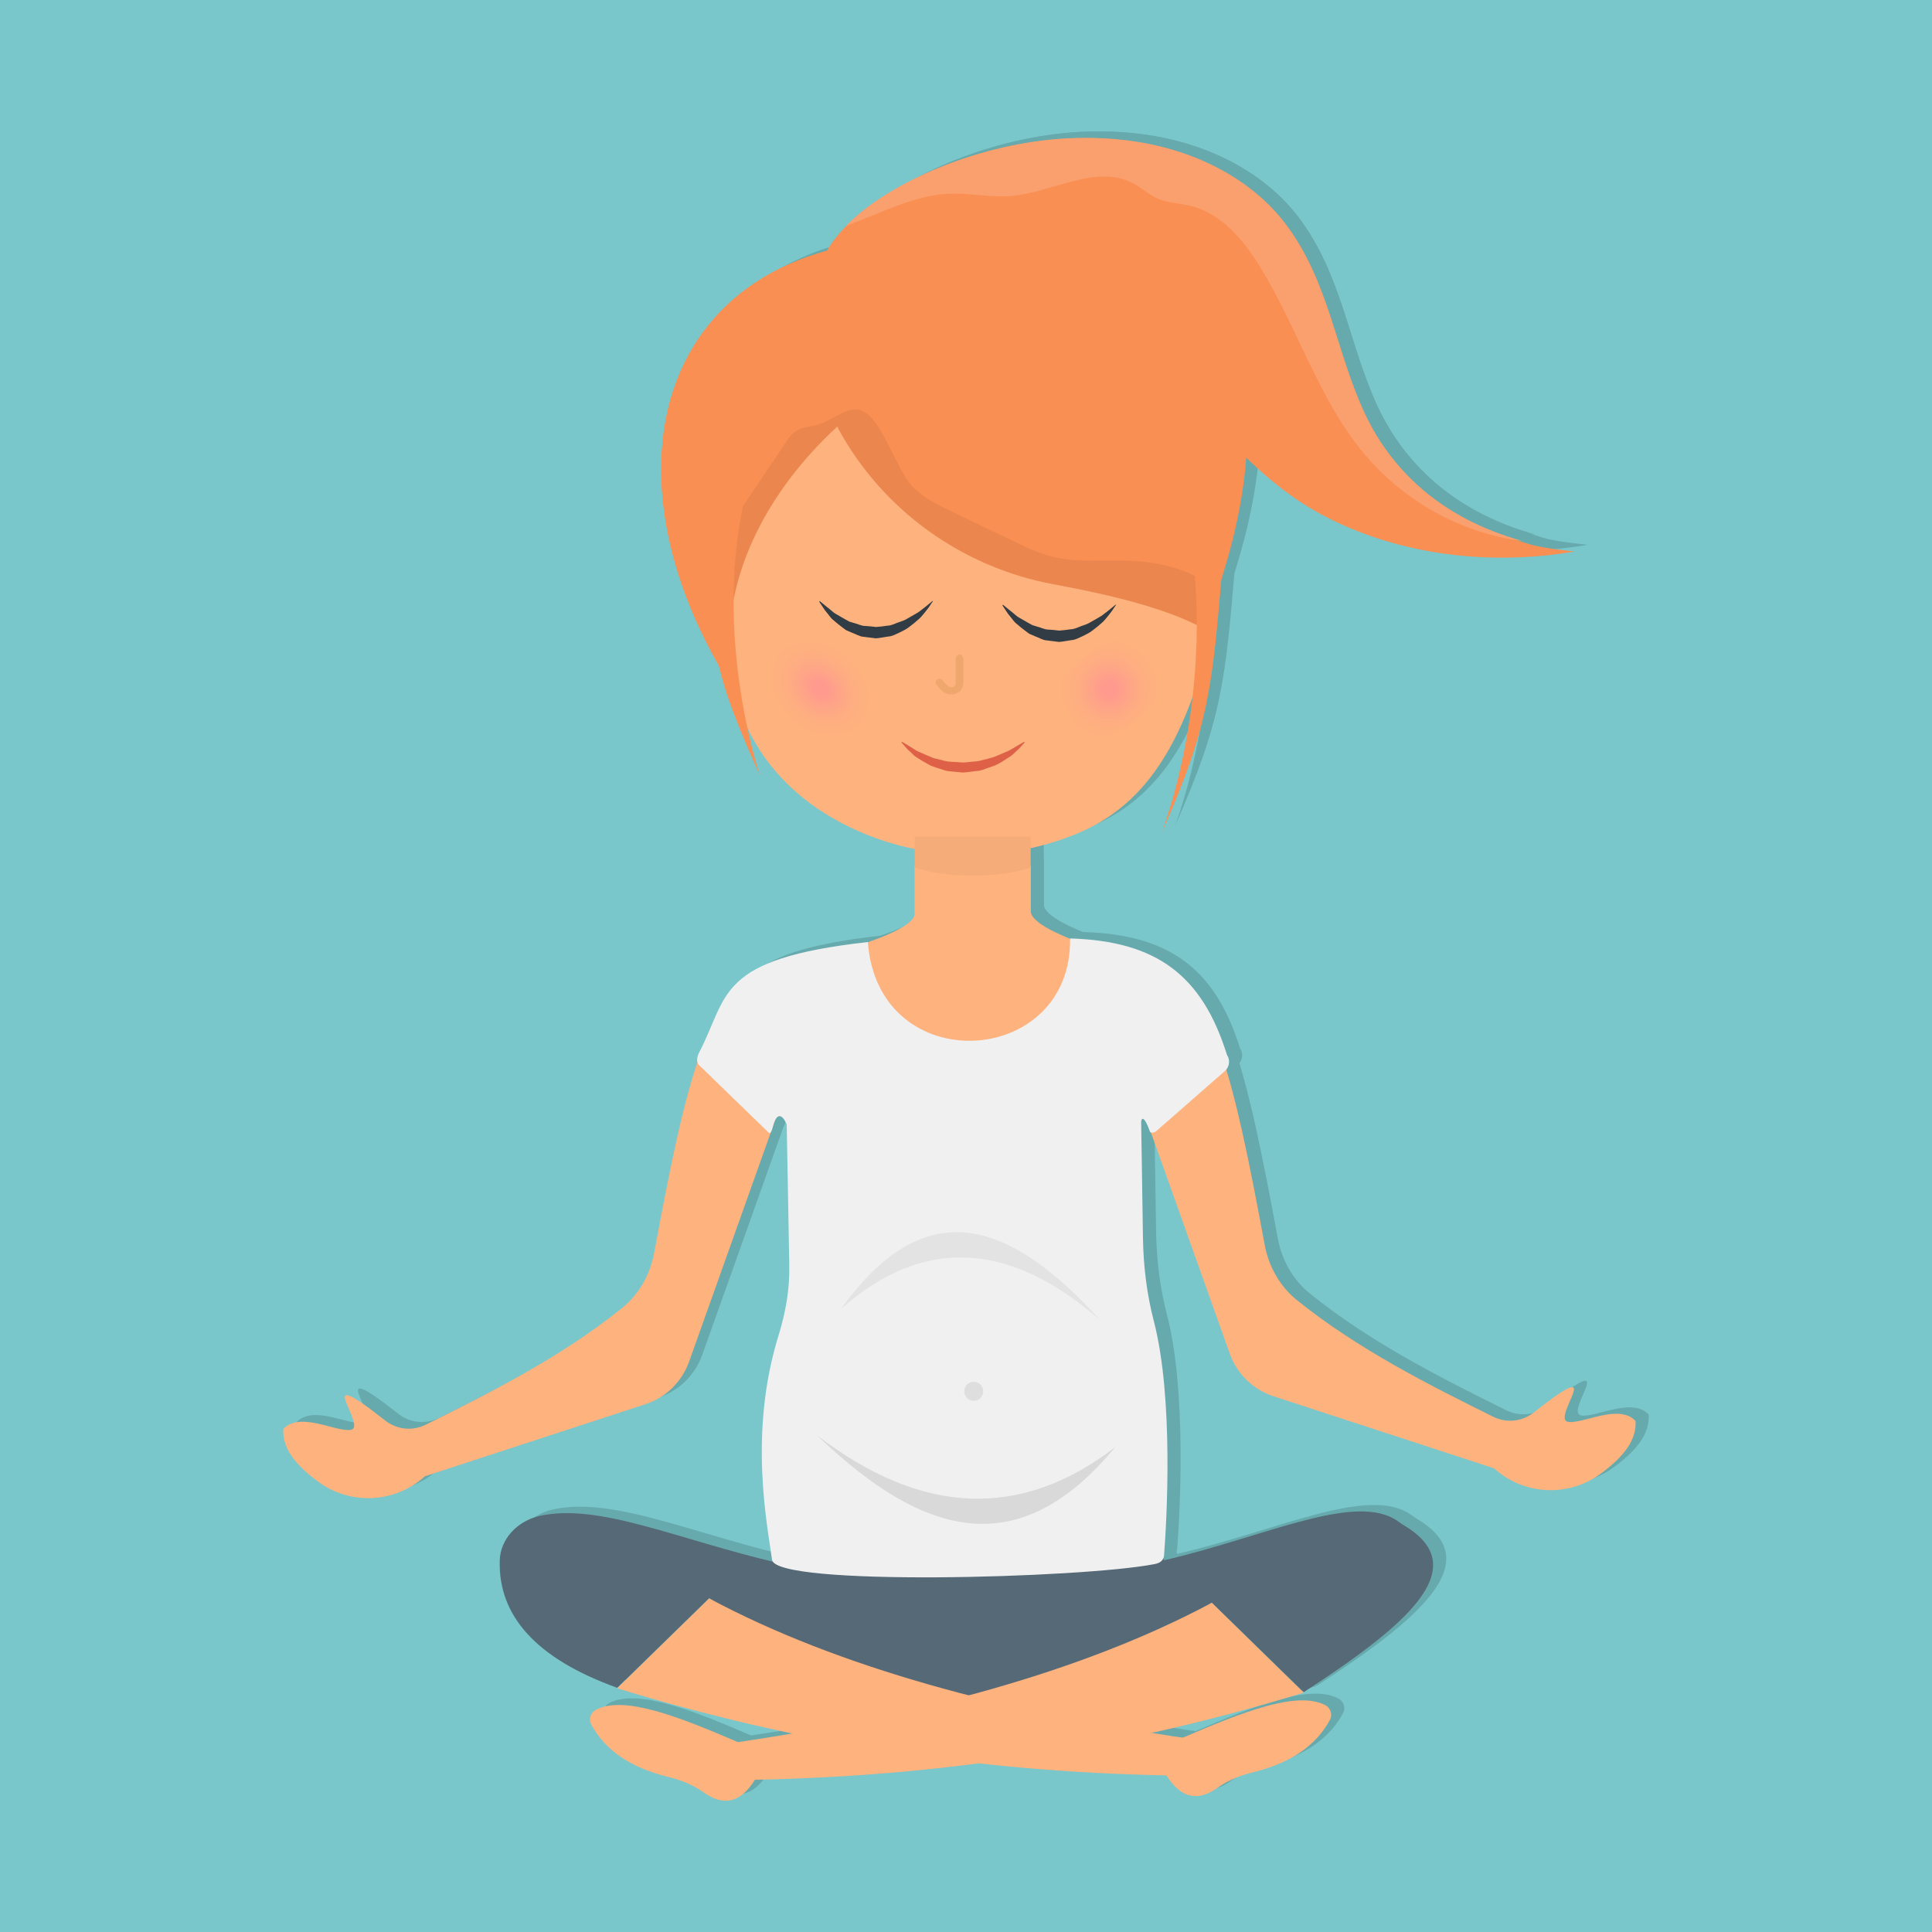 <?xml version="1.0" encoding="utf-8"?>
<!-- Generator: Adobe Illustrator 21.1.0, SVG Export Plug-In . SVG Version: 6.00 Build 0)  -->
<svg version="1.1" id="Layer_1" xmlns="http://www.w3.org/2000/svg" xmlns:xlink="http://www.w3.org/1999/xlink" x="0px" y="0px"
	 viewBox="0 0 750 750" style="enable-background:new 0 0 750 750;" xml:space="preserve">
<style type="text/css">
	.st0{clip-path:url(#SVGID_2_);fill:#79C7CB;}
	.st1{fill:#67AAAD;}
	.st2{fill-rule:evenodd;clip-rule:evenodd;fill:#67AAAD;}
	.st3{clip-path:url(#SVGID_4_);fill:#67AAAD;}
	.st4{clip-path:url(#SVGID_6_);fill:#67AAAD;}
	.st5{fill:#566977;}
	.st6{fill:#FEB27E;}
	.st7{fill:#F98F53;}
	.st8{fill:#EB874E;}
	.st9{fill-rule:evenodd;clip-rule:evenodd;fill:#F98F53;}
	.st10{fill:#F0A76D;}
	.st11{fill:#313C44;}
	.st12{fill:#DD6047;}
	.st13{clip-path:url(#SVGID_8_);fill:#FEB27E;}
	.st14{clip-path:url(#SVGID_8_);fill:#FEB17E;}
	.st15{clip-path:url(#SVGID_8_);fill:#FEB17F;}
	.st16{clip-path:url(#SVGID_8_);fill:#FEB07F;}
	.st17{clip-path:url(#SVGID_8_);fill:#FEAF80;}
	.st18{clip-path:url(#SVGID_8_);fill:#FEAE80;}
	.st19{clip-path:url(#SVGID_8_);fill:#FEAE81;}
	.st20{clip-path:url(#SVGID_8_);fill:#FEAD82;}
	.st21{clip-path:url(#SVGID_8_);fill:#FEAC82;}
	.st22{clip-path:url(#SVGID_8_);fill:#FEAA83;}
	.st23{clip-path:url(#SVGID_8_);fill:#FEA984;}
	.st24{clip-path:url(#SVGID_8_);fill:#FEA885;}
	.st25{clip-path:url(#SVGID_8_);fill:#FEA786;}
	.st26{clip-path:url(#SVGID_8_);fill:#FFA587;}
	.st27{clip-path:url(#SVGID_8_);fill:#FFA488;}
	.st28{clip-path:url(#SVGID_8_);fill:#FFA289;}
	.st29{clip-path:url(#SVGID_8_);fill:#FFA08A;}
	.st30{clip-path:url(#SVGID_8_);fill:#FF9F8B;}
	.st31{clip-path:url(#SVGID_8_);fill:#FF9D8D;}
	.st32{clip-path:url(#SVGID_8_);fill:#FF9B8E;}
	.st33{clip-path:url(#SVGID_10_);fill:#FEB27E;}
	.st34{clip-path:url(#SVGID_10_);fill:#FEB17E;}
	.st35{clip-path:url(#SVGID_10_);fill:#FEB17F;}
	.st36{clip-path:url(#SVGID_10_);fill:#FEB07F;}
	.st37{clip-path:url(#SVGID_10_);fill:#FEAF80;}
	.st38{clip-path:url(#SVGID_10_);fill:#FEAE80;}
	.st39{clip-path:url(#SVGID_10_);fill:#FEAE81;}
	.st40{clip-path:url(#SVGID_10_);fill:#FEAD82;}
	.st41{clip-path:url(#SVGID_10_);fill:#FEAC82;}
	.st42{clip-path:url(#SVGID_10_);fill:#FEAA83;}
	.st43{clip-path:url(#SVGID_10_);fill:#FEA984;}
	.st44{clip-path:url(#SVGID_10_);fill:#FEA885;}
	.st45{clip-path:url(#SVGID_10_);fill:#FEA786;}
	.st46{clip-path:url(#SVGID_10_);fill:#FFA587;}
	.st47{clip-path:url(#SVGID_10_);fill:#FFA488;}
	.st48{clip-path:url(#SVGID_10_);fill:#FFA289;}
	.st49{clip-path:url(#SVGID_10_);fill:#FFA08A;}
	.st50{clip-path:url(#SVGID_10_);fill:#FF9F8B;}
	.st51{clip-path:url(#SVGID_10_);fill:#FF9D8D;}
	.st52{clip-path:url(#SVGID_10_);fill:#FF9B8E;}
	.st53{fill:#F9A06E;}
	.st54{fill-rule:evenodd;clip-rule:evenodd;fill:#FEB27E;}
	.st55{fill:#F5AC79;}
	.st56{fill:#F0F0F0;}
	.st57{fill:#D9D9D9;}
	.st58{fill:#E3E3E3;}
	.st59{fill:#DEDEDE;}
</style>
<g>
	<defs>
		<rect id="SVGID_1_" width="750" height="750"/>
	</defs>
	<clipPath id="SVGID_2_">
		<use xlink:href="#SVGID_1_"  style="overflow:visible;"/>
	</clipPath>
	<rect class="st0" width="750" height="750"/>
</g>
<g>
	<path class="st1" d="M314,585.4l135.6,0.9l7.4,16.9c39.4-9.1,74.6-26.9,91-15c0.7,0.5,1.4,1,2.2,1.5c28.1,16.7-0.9,39.9-39,64.7
		l-35.7-34.8c-24.1,18.2-59.6,27.9-96.6,37.5c-32-6.1-67.3-18.6-98.5-39.2l-35.7,34.8c-31.7-11.4-46.2-28.1-45.6-49.4
		c0.2-8,6.4-15.2,15.4-17.3c23.2-5.2,53.7,9.2,92.6,18.2L314,585.4"/>
	<path class="st1" d="M457.9,686.6c5.7,9,12.2,10.3,20,4.7c3.8-2.7,8.4-4.6,13.2-5.8c15.8-3.8,25.2-11,30.3-20.5
		c1.1-2.1,0.2-4.7-2.1-5.8c-10.9-5.4-31.7,2.7-55.1,12.8L457.9,686.6"/>
	<path class="st1" d="M298.1,688.4c-5.7,9-12.2,10.3-20,4.7c-3.8-2.7-8.4-4.6-13.2-5.8c-15.8-3.8-25.2-11-30.3-20.5
		c-1.1-2.1-0.2-4.7,2.1-5.8c10.9-5.4,31.7,2.7,55.1,12.8L298.1,688.4"/>
	<path class="st1" d="M280.4,618c50.2,26.9,115.2,44.1,185.4,54.3l-7.9,14.4c-72.9-1.4-142.3-12.1-213.2-33.8L280.4,618"/>
	<path class="st1" d="M475.4,619.6c-50.2,26.9-115.2,44.1-185.4,54.3l7.9,14.4c72.9-1.4,142.3-12.1,213.2-33.8L475.4,619.6"/>
	<path class="st1" d="M445.6,369.4c29-1.6,38.9,49.5,50.5,111.6c1.6,8.4,6,16.1,12.7,21.4c23.5,18.9,51.2,32.8,76,45.1
		c5.1,2.5,11.1,1.9,15.6-1.6c30.2-23.8,6.2,2.7,13.6,3.6c5.9,0.7,19.6-7.2,26-0.4c0.5,7.2-4.3,13.7-13.4,20.4
		c-12.5,9.3-29.7,8.5-41.3-1.8l-0.2-0.2l-85.7-28c-7.9-2.6-14.1-8.7-16.9-16.5l-38.2-107.2L445.6,369.4"/>
	<path class="st1" d="M309.5,372.4c-29-1.6-38.9,49.5-50.5,111.6c-1.6,8.4-6,16.1-12.7,21.4c-23.5,18.9-51.2,32.8-76,45.1
		c-5.1,2.5-11.1,1.9-15.6-1.6c-30.2-23.8-6.2,2.7-13.6,3.6c-5.9,0.7-19.6-7.2-26-0.4c-0.5,7.2,4.3,13.7,13.4,20.4
		c12.5,9.3,29.7,8.5,41.3-1.8l0.2-0.2l85.7-28c7.9-2.6,14.1-8.7,16.9-16.5l38.2-107.2L309.5,372.4"/>
	<path class="st1" d="M616.3,211.5c-44.7,7.6-83.9-3.9-107.8-20.2c-7.4-5-13.8-10.6-19.7-16.3c-13.2-12.7-24.2-26.4-39.3-38.3
		c-22-17.2-56.8-31-101.2-27l-23.4-12.6c0.3-0.8,0.7-1.6,1.2-2.3c1.8-3.2,4.3-6.4,7.3-9.5c17.3-17.7,52.9-32.4,86-34.1
		c41.5-2.1,70.1,14.1,84.5,32.9c17.3,22.7,19.6,50,31.2,74.4c9.8,20.5,28.4,40,61,49.3h0C602.3,210.1,609,210.6,616.3,211.5"/>
	<path class="st1" d="M477.7,227.1c-7.9,23.4-19.4,48-32.6,68.9H313c-6.4-7-12.2-14.6-17.4-22c-0.8-1.1-1.6-2.3-2.4-3.4
		c-2.7-3.9-5.2-7.9-7.5-11.8C232,167.6,269.2,76,389.5,91.8c7.7,1,15.8,1.4,23.8,1.5C493.9,93.8,500.7,159,477.7,227.1"/>
	<path class="st1" d="M471,222.2c-8.8-5.1-19.2-6.9-29.4-7.1c-2.4,0-4.9,0-7.3,0c-7.1,0.1-14.1,0.2-21-1.6
		c-5.1-1.3-9.8-3.5-14.5-5.8c-7.9-3.8-16.4-7.9-24.8-11.9c-5.6-2.7-11.5-5.6-15.5-10.4c-5.1-6.1-10.5-22.4-16.8-27.3
		c-6.8-5.3-12.8,3.4-21.3,4.8c-2.2,0.3-4.4,0.7-6.2,1.9c-1.9,1.2-3.3,3.2-4.5,5.1c-7.7,11.5-15.5,23.1-23.3,34.7
		c-2.2,3.3-4.5,6.7-5.5,10.6c-1.6,5.8-0.2,11.8,1.9,17.5c1.1,3.1,2.4,6.2,3.6,9.2c3.5,9.3,5.7,18.9,6.9,28.6l2.4,3.4
		c5.2,7.4,11,15,17.4,22h132c13.2-20.9,24.7-45.5,32.6-68.9C475.6,225.2,473.4,223.6,471,222.2"/>
	<path class="st1" d="M330.1,163c-59.6,55.2-55.5,131.2,11.2,158.3c25.9,10.5,55.3,10.5,81.2,0c25.5-10.3,39.8-31.9,50-66.9
		c1.8-6.1-1.3-13.6-1.3-13.6c-13.8-7.2-33.9-12.3-56.7-16.5c-35.7-6.5-66.7-28.7-84-60.5C330.4,163.6,330.2,163.3,330.1,163"/>
	<path class="st2" d="M479.7,216.6c-2.6-2.9-13.6-17.5-13.6-17.5c12.1,66.4-10.2,122-10.1,121.8
		C474.6,279.1,475.7,264.3,479.7,216.6"/>
	<path class="st2" d="M300.2,298.7c-3.5-7.8-6.4-14.4-8.7-20.3c-4.3-10.7-6.9-19.2-8.6-28.7c-1.5-8.3-2.4-17.5-3-29.8
		c-0.2-3-0.3-6.1-0.5-9.4c2.6-2.3,15.2-23.3,16-24.6c-7.9,30.1-6,59.9-2.6,81.2C295.7,285.3,299.8,297.5,300.2,298.7"/>
	<path class="st1" d="M367.1,231.1c0,0-0.5,0.8-1.4,2.1c-0.5,0.6-1,1.4-1.7,2.2c-0.7,0.8-1.4,1.8-2.4,2.6c-1,0.9-2.1,1.8-3.3,2.7
		c-1.2,1-2.5,1.6-3.9,2.3c-1.4,0.6-2.8,1.5-4.5,1.6c-1.6,0.2-3.2,0.6-4.8,0.7c-1.6-0.2-3.2-0.4-4.8-0.6c-1.6-0.1-3-1.1-4.5-1.6
		c-0.7-0.3-1.4-0.6-2.1-0.9c-0.7-0.4-1.2-0.9-1.8-1.3c-1.2-0.9-2.3-1.8-3.2-2.6c-1-0.7-1.7-1.9-2.4-2.7c-0.7-0.8-1.3-1.7-1.7-2.3
		c-0.9-1.3-1.4-2.1-1.4-2.1l0,0l0-0.3l0.2,0c0,0,0.6,0.5,1.7,1.4c0.5,0.4,1.2,1,2,1.6c0.8,0.6,1.6,1.5,2.6,2c1,0.6,2.1,1.2,3.3,1.9
		c0.6,0.3,1.2,0.7,1.8,1c0.6,0.2,1.3,0.4,2,0.6c1.3,0.3,2.7,1.1,4.1,1.1c1.4,0.1,2.9,0.2,4.3,0.4c1.5-0.1,2.9-0.3,4.3-0.5
		c1.4,0,2.8-0.7,4.1-1.2c1.3-0.5,2.6-0.8,3.8-1.6c1.2-0.7,2.2-1.3,3.3-1.9c1-0.5,1.9-1.3,2.7-1.9c0.8-0.6,1.4-1.1,2-1.6
		c1.1-0.9,1.7-1.4,1.7-1.4l0.2,0.1L367.1,231.1L367.1,231.1"/>
	<path class="st1" d="M438.2,232.5c0,0-0.5,0.8-1.4,2.1c-0.5,0.6-1,1.4-1.7,2.2c-0.7,0.8-1.4,1.8-2.4,2.6c-1,0.9-2.1,1.8-3.3,2.7
		c-1.2,1-2.5,1.6-3.9,2.3c-1.4,0.6-2.8,1.5-4.5,1.6c-1.6,0.2-3.2,0.6-4.8,0.7c-1.6-0.2-3.2-0.4-4.8-0.6c-1.6-0.1-3-1.1-4.5-1.6
		c-0.7-0.3-1.4-0.6-2.1-0.9c-0.7-0.4-1.2-0.9-1.8-1.3c-1.2-0.9-2.3-1.8-3.2-2.6c-1-0.7-1.7-1.9-2.4-2.7c-0.7-0.8-1.3-1.6-1.7-2.3
		c-0.9-1.3-1.4-2.1-1.4-2.1l0,0l0-0.3l0.2,0c0,0,0.6,0.5,1.7,1.4c0.5,0.4,1.2,1,2,1.6c0.8,0.6,1.6,1.5,2.6,2c1,0.6,2.1,1.2,3.3,1.9
		c0.6,0.3,1.2,0.7,1.8,1c0.6,0.2,1.3,0.4,2,0.6c1.3,0.3,2.7,1.1,4.1,1.1c1.4,0.1,2.9,0.2,4.3,0.4c1.5-0.1,2.9-0.3,4.3-0.5
		c1.4,0,2.8-0.7,4.1-1.2c1.3-0.5,2.6-0.8,3.8-1.6c1.2-0.7,2.2-1.3,3.3-1.9c1-0.5,1.9-1.3,2.7-1.9c0.8-0.6,1.4-1.1,2-1.6
		c1.1-0.9,1.7-1.4,1.7-1.4l0.2,0.1L438.2,232.5L438.2,232.5"/>
	<path class="st1" d="M402.7,285.8c0,0-0.5,0.6-1.5,1.7c-0.5,0.5-1.1,1.1-1.9,1.8c-0.7,0.7-1.5,1.5-2.6,2.1
		c-1.1,0.7-2.2,1.5-3.5,2.2c-1.3,0.8-2.7,1.3-4.3,1.8c-1.5,0.5-3.1,1.3-4.8,1.3c-1.7,0.2-3.4,0.5-5.2,0.6c-1.7-0.2-3.5-0.3-5.2-0.5
		c-1.7-0.1-3.3-0.9-4.8-1.3c-0.8-0.3-1.5-0.5-2.3-0.8c-0.7-0.3-1.3-0.7-2-1.1c-1.3-0.7-2.5-1.4-3.5-2.1c-1.1-0.6-1.9-1.6-2.6-2.2
		c-0.8-0.7-1.4-1.3-1.9-1.9c-1-1.1-1.5-1.7-1.5-1.7l0,0l0-0.3l0.2,0c0,0,0.7,0.4,1.9,1.1c0.6,0.4,1.3,0.8,2.1,1.3
		c0.9,0.5,1.7,1.2,2.8,1.6c1.1,0.5,2.3,1,3.5,1.5c0.6,0.3,1.3,0.6,1.9,0.8c0.7,0.2,1.4,0.3,2.1,0.5c1.4,0.3,2.9,0.9,4.5,0.9
		c1.6,0.1,3.1,0.2,4.7,0.3c1.6,0,3.1-0.3,4.7-0.4c1.6,0,3-0.6,4.5-0.9c1.4-0.4,2.9-0.7,4.1-1.3c1.2-0.5,2.4-1.1,3.5-1.5
		c1.1-0.4,2-1,2.9-1.5c0.8-0.5,1.6-0.9,2.2-1.3c1.2-0.7,1.9-1.1,1.9-1.1l0.3,0.1L402.7,285.8L402.7,285.8"/>
	<path class="st1" d="M342.4,281c-5.9,6.8-19.1,5.1-29.6-3.9c-10.4-9-14.2-21.8-8.3-28.6s19.1-5.1,29.6,3.9
		C344.6,261.3,348.3,274.1,342.4,281"/>
	<g>
		<defs>
			<path id="SVGID_3_" d="M342.4,281c-5.9,6.8-19.1,5.1-29.6-3.9c-10.4-9-14.2-21.8-8.3-28.6s19.1-5.1,29.6,3.9
				C344.6,261.3,348.3,274.1,342.4,281"/>
		</defs>
		<clipPath id="SVGID_4_">
			<use xlink:href="#SVGID_3_"  style="overflow:visible;"/>
		</clipPath>
		<rect x="298.7" y="242.6" class="st3" width="49.6" height="44.1"/>
		<path class="st3" d="M340.9,279.7c-6.5,7.5-19.5,6.9-29.2-1.4c-9.6-8.3-12.2-21.1-5.7-28.6c6.5-7.5,19.5-6.9,29.2,1.4
			S347.4,272.2,340.9,279.7"/>
		<path class="st3" d="M340.3,279.1c-6.2,7.2-18.8,6.7-28.1-1.3c-9.3-8-11.7-20.3-5.5-27.6c6.2-7.2,18.8-6.7,28.1,1.3
			C344.1,259.5,346.5,271.9,340.3,279.1"/>
		<path class="st3" d="M339.6,278.6c-6,7-18.1,6.4-27-1.3c-8.9-7.7-11.3-19.5-5.3-26.5c6-7,18.1-6.4,27,1.3
			C343.2,259.8,345.6,271.6,339.6,278.6"/>
		<path class="st3" d="M339,278c-5.7,6.7-17.3,6.1-25.9-1.2s-10.8-18.7-5.1-25.4c5.7-6.7,17.3-6.1,25.9,1.2
			C342.4,260,344.7,271.3,339,278"/>
		<path class="st3" d="M338.3,277.4c-5.5,6.4-16.6,5.9-24.8-1.2c-8.2-7-10.4-17.9-4.9-24.3c5.5-6.4,16.6-5.9,24.8,1.2
			C341.6,260.2,343.8,271,338.3,277.4"/>
		<path class="st3" d="M337.7,276.9c-5.3,6.1-15.9,5.6-23.7-1.1c-7.8-6.7-9.9-17.1-4.6-23.2c5.3-6.1,15.9-5.6,23.7,1.1
			C340.8,260.4,342.9,270.8,337.7,276.9"/>
		<path class="st3" d="M337,276.3c-5,5.8-15.1,5.4-22.6-1.1c-7.5-6.4-9.4-16.3-4.4-22.2c5-5.8,15.1-5.4,22.6,1.1
			C340,260.6,342,270.5,337,276.3"/>
		<path class="st3" d="M336.3,275.7c-4.8,5.5-14.4,5.1-21.5-1c-7.1-6.1-9-15.5-4.2-21.1c4.8-5.5,14.4-5.1,21.5,1
			C339.2,260.8,341.1,270.2,336.3,275.7"/>
		<path class="st3" d="M335.7,275.2c-4.5,5.3-13.6,4.8-20.4-1c-6.7-5.8-8.5-14.7-4-20c4.5-5.3,13.6-4.8,20.4,1
			C338.4,261,340.2,269.9,335.7,275.2"/>
		<path class="st3" d="M335,274.6c-4.3,5-12.9,4.6-19.3-0.9c-6.4-5.5-8.1-14-3.8-18.9c4.3-5,12.9-4.6,19.3,0.9
			S339.3,269.6,335,274.6"/>
		<path class="st3" d="M334.4,274c-4,4.7-12.2,4.3-18.2-0.9c-6-5.2-7.6-13.2-3.6-17.9c4-4.7,12.2-4.3,18.2,0.9
			C336.8,261.4,338.4,269.4,334.4,274"/>
		<path class="st3" d="M333.7,273.5c-3.8,4.4-11.4,4.1-17.1-0.8c-5.6-4.9-7.1-12.4-3.4-16.8c3.8-4.4,11.4-4.1,17.1,0.8
			C336,261.6,337.5,269.1,333.7,273.5"/>
		<path class="st3" d="M333.1,272.9c-3.5,4.1-10.7,3.8-16-0.7c-5.3-4.5-6.7-11.6-3.1-15.7c3.6-4.1,10.7-3.8,16,0.7
			C335.2,261.8,336.6,268.8,333.1,272.9"/>
		<path class="st3" d="M332.4,272.4c-3.3,3.8-10,3.5-14.9-0.7c-4.9-4.2-6.2-10.8-2.9-14.6c3.3-3.8,10-3.5,14.9,0.7
			C334.4,262,335.7,268.5,332.4,272.4"/>
		<path class="st3" d="M331.7,271.8c-3.1,3.6-9.2,3.3-13.8-0.6c-4.6-3.9-5.8-10-2.7-13.5c3.1-3.6,9.2-3.3,13.8,0.6
			C333.6,262.2,334.8,268.2,331.7,271.8"/>
		<path class="st3" d="M331.1,271.2c-2.8,3.3-8.5,3-12.7-0.6c-4.2-3.6-5.3-9.2-2.5-12.5c2.8-3.3,8.5-3,12.7,0.6
			C332.8,262.4,333.9,267.9,331.1,271.2"/>
		<path class="st3" d="M330.4,270.7c-2.6,3-7.8,2.7-11.6-0.5c-3.8-3.3-4.8-8.4-2.3-11.4c2.6-3,7.8-2.7,11.6,0.5
			C332,262.6,333,267.7,330.4,270.7"/>
		<path class="st3" d="M329.8,270.1c-2.3,2.7-7,2.5-10.5-0.5c-3.5-3-4.4-7.6-2.1-10.3c2.3-2.7,7-2.5,10.5,0.5
			C331.2,262.8,332.1,267.4,329.8,270.1"/>
		<path class="st3" d="M329.1,269.5c-2.1,2.4-6.3,2.2-9.4-0.4c-3.1-2.7-3.9-6.8-1.8-9.2c2.1-2.4,6.3-2.2,9.4,0.4
			C330.4,263,331.2,267.1,329.1,269.5"/>
		<path class="st3" d="M328.5,269c-1.8,2.1-5.6,2-8.3-0.4c-2.7-2.4-3.5-6-1.6-8.1c1.8-2.1,5.6-2,8.3,0.4
			C329.6,263.2,330.3,266.8,328.5,269"/>
		<path class="st3" d="M327.8,268.4c-1.6,1.9-4.8,1.7-7.2-0.3c-2.4-2-3-5.2-1.4-7.1c1.6-1.9,4.8-1.7,7.2,0.3
			C328.8,263.4,329.4,266.5,327.8,268.4"/>
		<path class="st3" d="M327.1,267.8c-1.4,1.6-4.1,1.4-6.1-0.3c-2-1.7-2.6-4.4-1.2-6c1.4-1.6,4.1-1.4,6.1,0.3
			C328,263.6,328.5,266.3,327.1,267.8"/>
		<path class="st3" d="M326.5,267.3c-1.1,1.3-3.3,1.2-5-0.2c-1.7-1.4-2.1-3.6-1-4.9c1.1-1.3,3.4-1.2,5,0.2
			C327.2,263.8,327.6,266,326.5,267.3"/>
	</g>
	<path class="st1" d="M455.7,249.9c5.3,7.1,0.7,19.6-10.3,27.9c-11,8.3-24.3,9.3-29.6,2.2c-5.3-7.1-0.7-19.6,10.3-27.9
		C437.1,243.8,450.4,242.8,455.7,249.9"/>
	<g>
		<defs>
			<path id="SVGID_5_" d="M455.7,249.9c5.3,7.1,0.7,19.6-10.3,27.9c-11,8.3-24.3,9.3-29.6,2.2c-5.3-7.1-0.7-19.6,10.3-27.9
				C437.1,243.8,450.4,242.8,455.7,249.9"/>
		</defs>
		<clipPath id="SVGID_6_">
			<use xlink:href="#SVGID_5_"  style="overflow:visible;"/>
		</clipPath>
		<rect x="410.5" y="242.8" class="st4" width="50" height="43.9"/>
		<path class="st4" d="M456.8,264.9c0,11.6-9.4,21-21,21s-21-9.4-21-21c0-11.6,9.4-21,21-21S456.8,253.3,456.8,264.9"/>
		<path class="st4" d="M456,264.9c0,11.2-9,20.2-20.2,20.2c-11.2,0-20.2-9-20.2-20.2c0-11.2,9-20.2,20.2-20.2
			C447,244.7,456,253.8,456,264.9"/>
		<path class="st4" d="M455.2,264.9c0,10.7-8.7,19.4-19.4,19.4c-10.7,0-19.4-8.7-19.4-19.4c0-10.7,8.7-19.4,19.4-19.4
			C446.5,245.5,455.2,254.2,455.2,264.9"/>
		<path class="st4" d="M454.4,264.9c0,10.3-8.3,18.6-18.6,18.6c-10.3,0-18.6-8.3-18.6-18.6c0-10.3,8.3-18.6,18.6-18.6
			C446.1,246.3,454.4,254.7,454.4,264.9"/>
		<path class="st4" d="M453.6,264.9c0,9.8-8,17.8-17.8,17.8c-9.8,0-17.8-8-17.8-17.8c0-9.8,8-17.8,17.8-17.8
			C445.6,247.1,453.6,255.1,453.6,264.9"/>
		<path class="st4" d="M452.8,264.9c0,9.4-7.6,17-17,17c-9.4,0-17-7.6-17-17c0-9.4,7.6-17,17-17
			C445.2,247.9,452.8,255.5,452.8,264.9"/>
		<path class="st4" d="M452.1,264.9c0,9-7.3,16.3-16.3,16.3s-16.3-7.3-16.3-16.3c0-9,7.3-16.3,16.3-16.3S452.1,256,452.1,264.9"/>
		<path class="st4" d="M451.3,264.9c0,8.5-6.9,15.5-15.5,15.5c-8.5,0-15.5-6.9-15.5-15.5c0-8.5,6.9-15.5,15.5-15.5
			C444.3,249.5,451.3,256.4,451.3,264.9"/>
		<path class="st4" d="M450.5,264.9c0,8.1-6.6,14.7-14.7,14.7c-8.1,0-14.7-6.6-14.7-14.7c0-8.1,6.6-14.7,14.7-14.7
			C443.9,250.3,450.5,256.8,450.5,264.9"/>
		<path class="st4" d="M449.7,264.9c0,7.7-6.2,13.9-13.9,13.9c-7.7,0-13.9-6.2-13.9-13.9c0-7.7,6.2-13.9,13.9-13.9
			C443.5,251.1,449.7,257.3,449.7,264.9"/>
		<path class="st4" d="M448.9,264.9c0,7.2-5.9,13.1-13.1,13.1c-7.2,0-13.1-5.9-13.1-13.1c0-7.2,5.9-13.1,13.1-13.1
			C443,251.8,448.9,257.7,448.9,264.9"/>
		<path class="st4" d="M448.1,264.9c0,6.8-5.5,12.3-12.3,12.3c-6.8,0-12.3-5.5-12.3-12.3c0-6.8,5.5-12.3,12.3-12.3
			C442.6,252.6,448.1,258.1,448.1,264.9"/>
		<path class="st4" d="M447.3,264.9c0,6.4-5.2,11.5-11.5,11.5s-11.5-5.2-11.5-11.5c0-6.4,5.2-11.5,11.5-11.5
			S447.3,258.6,447.3,264.9"/>
		<path class="st4" d="M446.5,264.9c0,5.9-4.8,10.7-10.7,10.7s-10.7-4.8-10.7-10.7s4.8-10.7,10.7-10.7S446.5,259,446.5,264.9"/>
		<path class="st4" d="M445.7,264.9c0,5.5-4.4,9.9-9.9,9.9c-5.5,0-9.9-4.4-9.9-9.9c0-5.5,4.4-9.9,9.9-9.9
			C441.3,255,445.7,259.5,445.7,264.9"/>
		<path class="st4" d="M444.9,264.9c0,5-4.1,9.1-9.1,9.1c-5,0-9.1-4.1-9.1-9.1c0-5,4.1-9.1,9.1-9.1
			C440.8,255.8,444.9,259.9,444.9,264.9"/>
		<path class="st4" d="M444.1,264.9c0,4.6-3.7,8.3-8.3,8.3c-4.6,0-8.3-3.7-8.3-8.3c0-4.6,3.7-8.3,8.3-8.3
			C440.4,256.6,444.1,260.3,444.1,264.9"/>
		<path class="st4" d="M443.4,264.9c0,4.2-3.4,7.6-7.6,7.6c-4.2,0-7.6-3.4-7.6-7.6c0-4.2,3.4-7.6,7.6-7.6
			C440,257.4,443.4,260.8,443.4,264.9"/>
		<path class="st4" d="M442.6,264.9c0,3.7-3,6.8-6.8,6.8c-3.7,0-6.8-3-6.8-6.8c0-3.7,3-6.8,6.8-6.8
			C439.5,258.2,442.6,261.2,442.6,264.9"/>
		<path class="st4" d="M441.8,264.9c0,3.3-2.7,6-6,6c-3.3,0-6-2.7-6-6c0-3.3,2.7-6,6-6C439.1,259,441.8,261.6,441.8,264.9"/>
		<path class="st4" d="M441,264.9c0,2.9-2.3,5.2-5.2,5.2c-2.9,0-5.2-2.3-5.2-5.2c0-2.9,2.3-5.2,5.2-5.2
			C438.7,259.8,441,262.1,441,264.9"/>
		<path class="st4" d="M440.2,264.9c0,2.4-2,4.4-4.4,4.4c-2.4,0-4.4-2-4.4-4.4c0-2.4,2-4.4,4.4-4.4
			C438.2,260.5,440.2,262.5,440.2,264.9"/>
		<path class="st4" d="M439.4,264.9c0,2-1.6,3.6-3.6,3.6c-2,0-3.6-1.6-3.6-3.6c0-2,1.6-3.6,3.6-3.6
			C437.8,261.3,439.4,262.9,439.4,264.9"/>
	</g>
	<path class="st1" d="M596.1,207.5c-3.1-0.3-6.2-0.9-9.2-1.6c-20-4.7-38.3-15.9-51.6-31.5c-18.2-21.3-26.3-49.4-41-73.2
		c-6.5-10.7-15.3-21.1-27.5-23.9c-3.9-0.9-8.1-1-11.8-2.5c-3.7-1.5-6.6-4.4-10.2-6.2c-14.4-7.5-31.2,3.7-47.4,5
		c-7.9,0.6-15.9-1.2-23.8-0.9c-9.8,0.4-19.1,4.1-28.2,7.8c-4,1.6-8,3.2-12,4.8c17.3-17.7,52.9-32.4,86-34.1
		c41.5-2.1,70.1,14.1,84.5,32.9c17.3,22.7,19.6,49.8,31.2,74.3C544.8,178.9,563.5,198.5,596.1,207.5"/>
	<path class="st2" d="M380.4,333.5h-20.2v18.5c0,9.3-51.7,20.4-60.7,23.2c-26.9,45.7,51.4,72.2,76.3,108.2h14.8
		c24.9-36.1,92.2-61.4,69.6-109.1c-9-2.8-55-14-55-23.3v-17.6H380.4"/>
	<path class="st1" d="M360.2,333.4v23h45v-23c-5,2.2-14,3.6-22.5,3.6C374.2,336.9,365.2,335.6,360.2,333.4"/>
	<path class="st1" d="M360.2,322.3v11.9c5,2,14,3.2,22.5,3.2c8.4,0,17.5-1.2,22.5-3.2v-11.9H360.2"/>
	<path class="st1" d="M342,363.2c-59.1,6.6-53.9,20.7-65.5,42.9c-0.8,1.6-1.2,3.4-0.1,4.8l26.9,26.1c1.2,1.5,1.7-2,2.2-3.5
		c2.3-6.4,5,0.5,5,0.5l1,54.6c0.2,9.2-1.4,18.3-4.1,27.1c-12,38.4-4.2,74.8-2.6,87.3c1.3,10.4,119.9,7.2,148.4,1.7
		c2.2-0.4,3.7-1.4,3.8-3.6c1-13.1,3.8-60.7-4-90.8c-2.7-10.4-4-21.1-4.2-31.8l-0.7-45.5c0.1-1.6,1.2-2.4,3.3,3.5
		c0.2,1.2,2.1,0.7,2.9-0.2l26.5-23.2c1.6-1.6,1.9-4.2,0.6-6.1c-9.6-30.8-27.2-44.2-60.9-45.2C421.3,412.2,345.9,416.7,342,363.2"/>
	<path class="st1" d="M322.3,554.7c42.2,40.6,79,49,115.7,4.6C401.3,587.5,362.7,585.7,322.3,554.7"/>
	<path class="st1" d="M432.4,510.1c-36.7-40.6-68.9-49-100.8-4.6C363.5,477.4,397.1,479.1,432.4,510.1"/>
	<path class="st1" d="M386.8,537.5c0,2.1-1.7,3.7-3.7,3.7c-2.1,0-3.7-1.7-3.7-3.7c0-2.1,1.7-3.7,3.7-3.7
		C385.1,533.8,386.8,535.5,386.8,537.5"/>
	<path class="st5" d="M308.9,587.9l135.6,0.9l7.4,16.9c39.4-9.1,74.6-26.9,91-15c0.7,0.5,1.4,1,2.2,1.5c28.1,16.7-0.9,39.9-39,64.7
		l-35.7-34.8c-24.1,18.2-59.6,27.9-96.6,37.5c-32-6.1-67.3-18.6-98.5-39.2l-35.7,34.8c-31.7-11.4-46.2-28.1-45.6-49.4
		c0.2-8,6.4-15.2,15.4-17.3c23.2-5.2,53.7,9.2,92.6,18.2L308.9,587.9"/>
	<path class="st6" d="M452.8,689.2c5.7,9,12.2,10.3,20,4.7c3.8-2.7,8.4-4.6,13.2-5.8c15.8-3.8,25.2-11,30.3-20.5
		c1.1-2.1,0.2-4.7-2.1-5.8c-10.9-5.4-31.7,2.7-55.1,12.8L452.8,689.2"/>
	<path class="st6" d="M293,691c-5.7,9-12.2,10.3-20,4.7c-3.8-2.7-8.4-4.6-13.2-5.8c-15.8-3.8-25.2-11-30.3-20.5
		c-1.1-2.1-0.2-4.7,2.1-5.8c10.9-5.4,31.7,2.7,55.1,12.8L293,691"/>
	<path class="st6" d="M275.3,620.5c50.2,26.9,115.2,44.1,185.4,54.3l-7.9,14.4c-72.9-1.4-142.3-12.1-213.2-33.8L275.3,620.5"/>
	<path class="st6" d="M470.4,622.2c-50.2,26.9-115.2,44.1-185.4,54.3l7.9,14.4c72.9-1.4,142.3-12.1,213.2-33.8L470.4,622.2"/>
	<path class="st6" d="M440.5,371.9c29-1.6,38.9,49.5,50.5,111.6c1.6,8.4,6,16.1,12.7,21.4c23.5,18.9,51.2,32.8,76,45.1
		c5.1,2.5,11.1,1.9,15.6-1.6c30.2-23.8,6.2,2.7,13.6,3.6c5.9,0.7,19.6-7.2,26-0.4c0.5,7.2-4.3,13.7-13.4,20.4
		c-12.5,9.3-29.7,8.5-41.3-1.8l-0.2-0.2l-85.7-28c-7.9-2.6-14.1-8.7-16.9-16.5l-38.2-107.2L440.5,371.9"/>
	<path class="st6" d="M304.4,375c-29-1.6-38.9,49.5-50.5,111.6c-1.6,8.4-6,16.1-12.7,21.4c-23.5,18.9-51.2,32.8-76,45.1
		c-5.1,2.5-11.1,1.9-15.6-1.6c-30.2-23.8-6.2,2.7-13.6,3.6c-5.9,0.7-19.6-7.2-26-0.4c-0.5,7.2,4.3,13.7,13.4,20.4
		c12.5,9.3,29.7,8.5,41.3-1.8l0.2-0.2l85.7-28c7.9-2.6,14.1-8.7,16.9-16.5l38.2-107.2L304.4,375"/>
	<path class="st7" d="M611.2,214.1c-44.7,7.6-83.9-3.9-107.8-20.2c-7.4-5-13.8-10.6-19.7-16.3c-13.2-12.7-24.2-26.4-39.3-38.3
		c-22-17.2-56.8-31-101.2-27l-23.4-12.6c0.3-0.8,0.7-1.6,1.2-2.3c1.8-3.2,4.3-6.4,7.3-9.5c17.3-17.7,52.9-32.4,86-34.1
		c41.5-2.1,70.1,14.1,84.5,32.9c17.3,22.7,19.6,50,31.2,74.4c9.8,20.5,28.4,40,61,49.3h0C597.2,212.6,603.9,213.2,611.2,214.1"/>
	<path class="st7" d="M472.6,229.6c-7.9,23.4-19.4,48-32.6,68.9h-132c-6.4-7-12.2-14.6-17.4-22c-0.8-1.1-1.6-2.3-2.4-3.4
		c-2.7-3.9-5.2-7.9-7.5-11.8c-53.8-91.1-16.6-182.7,103.7-166.9c7.7,1,15.8,1.4,23.8,1.5C488.9,96.3,495.6,161.5,472.6,229.6"/>
	<path class="st8" d="M465.9,224.7c-8.8-5.1-19.2-6.9-29.4-7.1c-2.4,0-4.9,0-7.3,0c-7.1,0.1-14.1,0.2-21-1.6
		c-5.1-1.3-9.8-3.5-14.5-5.8c-7.9-3.8-16.4-7.9-24.8-11.9c-5.6-2.7-11.5-5.6-15.5-10.4c-5.1-6.1-10.5-22.4-16.8-27.3
		c-6.8-5.3-12.8,3.4-21.3,4.8c-2.2,0.3-4.4,0.7-6.2,1.9c-1.9,1.2-3.3,3.2-4.5,5.1c-7.7,11.5-15.5,23.1-23.3,34.7
		c-2.2,3.3-4.5,6.7-5.5,10.6c-1.6,5.8-0.2,11.8,1.9,17.5c1.1,3.1,2.4,6.2,3.6,9.2c3.5,9.3,5.7,18.9,6.9,28.6l2.4,3.4
		c5.2,7.4,11,15,17.4,22h132c13.2-20.9,24.7-45.5,32.6-68.9C470.5,227.7,468.3,226.1,465.9,224.7"/>
	<path class="st6" d="M325,165.6c-59.6,55.2-55.5,131.2,11.2,158.3c25.9,10.5,55.3,10.5,81.2,0c25.5-10.3,39.8-31.9,50-66.9
		c1.8-6.1-1.3-13.6-1.3-13.6c-13.8-7.2-33.9-12.3-56.7-16.5c-35.7-6.5-66.7-28.7-84-60.5C325.3,166.1,325.2,165.8,325,165.6"/>
	<path class="st9" d="M474.6,219.1c-2.6-2.9-13.6-17.5-13.6-17.5c12.1,66.4-10.2,122-10.1,121.8
		C469.5,281.6,470.6,266.9,474.6,219.1"/>
	<path class="st10" d="M369.4,269.6c-0.8,0-1.7-0.2-2.5-0.6c-1.6-0.8-2.6-2.2-3.4-3.2c-0.5-0.6-0.4-1.5,0.3-2
		c0.3-0.2,0.6-0.3,0.9-0.3c0.4,0,0.9,0.2,1.2,0.6c0.8,1,1.5,1.9,2.4,2.4c0.3,0.2,0.8,0.3,1.2,0.3c0.4,0,0.7-0.1,1-0.3
		c0.5-0.5,0.5-1.5,0.5-2.5l0-7.9c0-0.8,0.6-2.1,1.5-2.1h0c0.8,0,1.5,1.3,1.5,2.1l0,7.6c0,1.2,0,3.3-1.4,4.7
		C371.7,269,370.6,269.6,369.4,269.6"/>
	<path class="st9" d="M295.1,301.2c-3.5-7.8-6.4-14.4-8.7-20.3c-4.3-10.7-6.9-19.2-8.6-28.7c-1.5-8.3-2.4-17.5-3-29.8
		c-0.2-3-0.3-6.1-0.5-9.4c2.6-2.3,15.2-23.3,16-24.6c-7.9,30.1-6,59.9-2.6,81.2C290.6,287.9,294.7,300.1,295.1,301.2"/>
	<path class="st11" d="M362,233.6c0,0-0.5,0.8-1.4,2.1c-0.5,0.6-1,1.4-1.7,2.2c-0.7,0.8-1.4,1.8-2.4,2.6c-1,0.9-2.1,1.8-3.3,2.7
		c-1.2,1-2.5,1.6-3.9,2.3c-1.4,0.6-2.8,1.5-4.5,1.6c-1.6,0.2-3.2,0.6-4.8,0.7c-1.6-0.2-3.2-0.4-4.8-0.6c-1.6-0.1-3-1.1-4.5-1.6
		c-0.7-0.3-1.4-0.6-2.1-0.9c-0.7-0.4-1.2-0.9-1.8-1.3c-1.2-0.9-2.3-1.8-3.2-2.6c-1-0.7-1.7-1.9-2.4-2.7c-0.7-0.8-1.3-1.6-1.7-2.3
		c-0.9-1.3-1.4-2.1-1.4-2.1l0,0l0-0.3l0.2,0c0,0,0.6,0.5,1.7,1.4c0.5,0.4,1.2,1,2,1.6c0.8,0.6,1.6,1.5,2.6,2c1,0.6,2.1,1.2,3.3,1.9
		c0.6,0.3,1.2,0.7,1.8,1c0.6,0.2,1.3,0.4,2,0.6c1.3,0.3,2.7,1.1,4.1,1.1c1.4,0.1,2.9,0.2,4.3,0.4c1.5-0.1,2.9-0.3,4.3-0.5
		c1.4,0,2.8-0.7,4.1-1.2c1.3-0.5,2.6-0.8,3.8-1.6c1.2-0.7,2.2-1.3,3.3-1.9c1-0.5,1.9-1.3,2.7-1.9c0.8-0.6,1.4-1.1,2-1.6
		c1.1-0.9,1.7-1.4,1.7-1.4l0.2,0.1L362,233.6L362,233.6"/>
	<path class="st11" d="M433.1,235c0,0-0.5,0.8-1.4,2.1c-0.5,0.6-1,1.4-1.7,2.2c-0.7,0.8-1.4,1.8-2.4,2.6c-1,0.9-2.1,1.8-3.3,2.7
		c-1.2,1-2.5,1.6-3.9,2.3c-1.4,0.6-2.8,1.5-4.5,1.6c-1.6,0.2-3.2,0.6-4.8,0.7c-1.6-0.2-3.2-0.4-4.8-0.6c-1.6-0.1-3-1.1-4.5-1.6
		c-0.7-0.3-1.4-0.6-2.1-0.9c-0.7-0.4-1.2-0.9-1.8-1.3c-1.2-0.9-2.3-1.8-3.2-2.6c-1-0.7-1.7-1.9-2.4-2.7c-0.7-0.8-1.3-1.6-1.7-2.3
		c-0.9-1.3-1.4-2.1-1.4-2.1l0,0l0-0.3l0.2,0c0,0,0.6,0.5,1.7,1.4c0.5,0.4,1.2,1,2,1.6c0.8,0.6,1.6,1.5,2.6,2c1,0.6,2.1,1.2,3.3,1.9
		c0.6,0.3,1.2,0.7,1.8,1c0.6,0.2,1.3,0.4,2,0.6c1.3,0.3,2.7,1.1,4.1,1.1c1.4,0.1,2.9,0.2,4.3,0.4c1.5-0.1,2.9-0.3,4.3-0.5
		c1.5,0,2.8-0.7,4.1-1.2c1.3-0.5,2.6-0.8,3.8-1.6c1.2-0.7,2.2-1.3,3.3-1.9c1-0.5,1.9-1.3,2.7-1.9c0.8-0.6,1.4-1.1,2-1.6
		c1.1-0.9,1.7-1.4,1.7-1.4l0.2,0.1L433.1,235L433.1,235"/>
	<path class="st12" d="M397.6,288.4c0,0-0.5,0.6-1.5,1.7c-0.5,0.5-1.1,1.1-1.9,1.8c-0.7,0.7-1.5,1.5-2.6,2.1
		c-1.1,0.7-2.2,1.5-3.5,2.2c-1.3,0.8-2.7,1.3-4.3,1.8c-1.5,0.5-3.1,1.3-4.8,1.3c-1.7,0.2-3.4,0.5-5.2,0.6c-1.7-0.2-3.5-0.3-5.2-0.5
		c-1.7-0.1-3.3-0.9-4.8-1.3c-0.8-0.3-1.5-0.5-2.3-0.8c-0.7-0.3-1.3-0.7-2-1.1c-1.3-0.7-2.5-1.4-3.5-2.1c-1.1-0.6-1.9-1.6-2.6-2.2
		c-0.8-0.7-1.4-1.3-1.9-1.9c-1-1.1-1.5-1.7-1.5-1.7l0,0l0-0.3l0.2,0c0,0,0.7,0.4,1.9,1.1c0.6,0.4,1.3,0.8,2.1,1.3
		c0.8,0.5,1.7,1.2,2.8,1.6c1.1,0.5,2.3,1,3.5,1.5c0.6,0.2,1.3,0.6,1.9,0.8c0.7,0.2,1.4,0.3,2.1,0.5c1.4,0.3,2.9,0.9,4.5,0.9
		c1.6,0.1,3.1,0.2,4.7,0.3c1.6,0,3.1-0.3,4.7-0.4c1.6,0,3-0.6,4.5-0.9c1.4-0.4,2.9-0.7,4.1-1.3c1.2-0.5,2.4-1,3.5-1.5
		c1.1-0.4,2-1,2.9-1.5c0.8-0.5,1.6-0.9,2.2-1.3c1.2-0.7,1.9-1.1,1.9-1.1l0.3,0.1L397.6,288.4L397.6,288.4"/>
	<g>
		<defs>
			<path id="SVGID_7_" d="M337.3,283.5c-5.9,6.8-19.1,5.1-29.6-3.9c-10.4-9-14.2-21.8-8.3-28.6c5.9-6.8,19.1-5.1,29.6,3.9
				C339.5,263.9,343.2,276.7,337.3,283.5"/>
		</defs>
		<clipPath id="SVGID_8_">
			<use xlink:href="#SVGID_7_"  style="overflow:visible;"/>
		</clipPath>
		<rect x="293.6" y="245.1" class="st13" width="49.6" height="44.1"/>
		<path class="st13" d="M335.8,282.2c-6.5,7.5-19.5,6.9-29.2-1.4s-12.2-21.1-5.7-28.6c6.5-7.5,19.5-6.9,29.2,1.4
			C339.8,261.9,342.3,274.7,335.8,282.2"/>
		<path class="st13" d="M335.2,281.7c-6.2,7.2-18.8,6.7-28.1-1.3c-9.3-8-11.7-20.3-5.5-27.6c6.2-7.2,18.8-6.7,28.1,1.3
			C339,262.1,341.4,274.4,335.2,281.7"/>
		<path class="st13" d="M334.5,281.1c-6,7-18.1,6.4-27-1.3c-8.9-7.7-11.3-19.5-5.3-26.5c6-7,18.1-6.4,27,1.3
			C338.2,262.3,340.5,274.2,334.5,281.1"/>
		<path class="st14" d="M333.9,280.6c-5.7,6.7-17.3,6.1-25.9-1.2c-8.5-7.3-10.8-18.7-5.1-25.4c5.7-6.7,17.3-6.1,25.9,1.2
			C337.4,262.5,339.6,273.9,333.9,280.6"/>
		<path class="st15" d="M333.2,280c-5.5,6.4-16.6,5.9-24.8-1.2c-8.2-7-10.4-17.9-4.9-24.3c5.5-6.4,16.6-5.9,24.8,1.2
			C336.5,262.7,338.7,273.6,333.2,280"/>
		<path class="st16" d="M332.6,279.4c-5.3,6.1-15.9,5.6-23.7-1.1c-7.8-6.7-9.9-17.1-4.6-23.2c5.3-6.1,15.9-5.6,23.7,1.1
			C335.7,262.9,337.8,273.3,332.6,279.4"/>
		<path class="st16" d="M331.9,278.9c-5,5.8-15.1,5.4-22.6-1.1c-7.5-6.4-9.4-16.3-4.4-22.2c5-5.8,15.1-5.4,22.6,1.1
			C334.9,263.1,336.9,273,331.9,278.9"/>
		<path class="st17" d="M331.3,278.3c-4.8,5.5-14.4,5.1-21.5-1c-7.1-6.1-9-15.5-4.2-21.1c4.8-5.5,14.4-5.1,21.5,1
			C334.1,263.3,336,272.7,331.3,278.3"/>
		<path class="st18" d="M330.6,277.7c-4.5,5.3-13.6,4.8-20.4-1c-6.7-5.8-8.5-14.7-4-20c4.5-5.3,13.6-4.8,20.4,1
			C333.3,263.5,335.1,272.5,330.6,277.7"/>
		<path class="st19" d="M329.9,277.2c-4.3,5-12.9,4.6-19.3-0.9c-6.4-5.5-8.1-14-3.8-18.9c4.3-5,12.9-4.6,19.3,0.9
			C332.5,263.7,334.2,272.2,329.9,277.2"/>
		<path class="st20" d="M329.3,276.6c-4,4.7-12.2,4.3-18.2-0.9c-6-5.2-7.6-13.2-3.6-17.9c4-4.7,12.2-4.3,18.2,0.9
			C331.7,263.9,333.3,271.9,329.3,276.6"/>
		<path class="st21" d="M328.6,276c-3.8,4.4-11.4,4.1-17.1-0.8c-5.6-4.9-7.1-12.4-3.3-16.8c3.8-4.4,11.4-4.1,17.1,0.8
			C330.9,264.1,332.4,271.6,328.6,276"/>
		<path class="st22" d="M328,275.5c-3.5,4.1-10.7,3.8-16-0.7c-5.3-4.5-6.7-11.6-3.1-15.7c3.5-4.1,10.7-3.8,16,0.7
			C330.1,264.3,331.5,271.3,328,275.5"/>
		<path class="st23" d="M327.3,274.9c-3.3,3.8-10,3.5-14.9-0.7c-4.9-4.2-6.2-10.8-2.9-14.6c3.3-3.8,10-3.5,14.9,0.7
			C329.3,264.5,330.6,271.1,327.3,274.9"/>
		<path class="st24" d="M326.7,274.3c-3.1,3.6-9.2,3.3-13.8-0.6c-4.6-3.9-5.8-10-2.7-13.5c3.1-3.6,9.2-3.3,13.8,0.6
			C328.5,264.7,329.7,270.8,326.7,274.3"/>
		<path class="st25" d="M326,273.8c-2.8,3.3-8.5,3-12.7-0.6c-4.2-3.6-5.3-9.2-2.5-12.5c2.8-3.3,8.5-3,12.7,0.6
			C327.7,264.9,328.8,270.5,326,273.8"/>
		<path class="st26" d="M325.3,273.2c-2.6,3-7.8,2.7-11.6-0.5c-3.8-3.3-4.8-8.4-2.3-11.4c2.6-3,7.8-2.7,11.6,0.5
			C326.9,265.1,327.9,270.2,325.3,273.2"/>
		<path class="st27" d="M324.7,272.6c-2.3,2.7-7,2.5-10.5-0.5c-3.5-3-4.4-7.6-2.1-10.3c2.3-2.7,7-2.5,10.5,0.5
			C326.1,265.3,327,269.9,324.7,272.6"/>
		<path class="st28" d="M324,272.1c-2.1,2.4-6.3,2.2-9.4-0.4c-3.1-2.7-3.9-6.8-1.8-9.2c2.1-2.4,6.3-2.2,9.4,0.4
			C325.3,265.5,326.1,269.7,324,272.1"/>
		<path class="st29" d="M323.4,271.5c-1.8,2.1-5.6,2-8.3-0.4c-2.7-2.4-3.5-6-1.6-8.1c1.8-2.1,5.6-2,8.3,0.4
			C324.5,265.7,325.2,269.4,323.4,271.5"/>
		<path class="st30" d="M322.7,270.9c-1.6,1.9-4.8,1.7-7.2-0.3c-2.4-2-3-5.2-1.4-7.1c1.6-1.9,4.8-1.7,7.2,0.3
			C323.7,265.9,324.3,269.1,322.7,270.9"/>
		<path class="st31" d="M322.1,270.4c-1.4,1.6-4.1,1.4-6.1-0.3c-2-1.7-2.6-4.4-1.2-6c1.4-1.6,4.1-1.4,6.1,0.3
			C322.9,266.1,323.4,268.8,322.1,270.4"/>
		<path class="st32" d="M321.4,269.8c-1.1,1.3-3.4,1.2-5-0.2c-1.7-1.4-2.1-3.6-1-4.9c1.1-1.3,3.4-1.2,5,0.2
			C322.1,266.3,322.5,268.5,321.4,269.8"/>
	</g>
	<g>
		<defs>
			<path id="SVGID_9_" d="M450.6,252.5c5.3,7.1,0.7,19.6-10.3,27.9c-11,8.3-24.3,9.3-29.6,2.2c-5.3-7.1-0.7-19.6,10.3-27.9
				C432,246.4,445.3,245.4,450.6,252.5"/>
		</defs>
		<clipPath id="SVGID_10_">
			<use xlink:href="#SVGID_9_"  style="overflow:visible;"/>
		</clipPath>
		<rect x="405.4" y="245.4" class="st33" width="50" height="43.9"/>
		<path class="st33" d="M451.7,267.5c0,11.6-9.4,21-21,21s-21-9.4-21-21c0-11.6,9.4-21,21-21S451.7,255.9,451.7,267.5"/>
		<path class="st33" d="M450.9,267.5c0,11.2-9,20.2-20.2,20.2s-20.2-9-20.2-20.2c0-11.2,9-20.2,20.2-20.2S450.9,256.3,450.9,267.5"
			/>
		<path class="st33" d="M450.1,267.5c0,10.7-8.7,19.4-19.4,19.4s-19.4-8.7-19.4-19.4c0-10.7,8.7-19.4,19.4-19.4
			S450.1,256.8,450.1,267.5"/>
		<path class="st34" d="M449.3,267.5c0,10.3-8.3,18.6-18.6,18.6s-18.6-8.3-18.6-18.6s8.3-18.6,18.6-18.6S449.3,257.2,449.3,267.5"/>
		<path class="st35" d="M448.5,267.5c0,9.8-8,17.8-17.8,17.8c-9.8,0-17.8-8-17.8-17.8c0-9.8,8-17.8,17.8-17.8
			C440.6,249.7,448.5,257.6,448.5,267.5"/>
		<path class="st36" d="M447.7,267.5c0,9.4-7.6,17-17,17s-17-7.6-17-17c0-9.4,7.6-17,17-17S447.7,258.1,447.7,267.5"/>
		<path class="st36" d="M447,267.5c0,9-7.3,16.3-16.3,16.3s-16.3-7.3-16.3-16.3s7.3-16.3,16.3-16.3S447,258.5,447,267.5"/>
		<path class="st37" d="M446.2,267.5c0,8.5-6.9,15.5-15.5,15.5s-15.5-6.9-15.5-15.5c0-8.5,6.9-15.5,15.5-15.5
			S446.2,258.9,446.2,267.5"/>
		<path class="st38" d="M445.4,267.5c0,8.1-6.6,14.7-14.7,14.7s-14.7-6.6-14.7-14.7c0-8.1,6.6-14.7,14.7-14.7
			S445.4,259.4,445.4,267.5"/>
		<path class="st39" d="M444.6,267.5c0,7.7-6.2,13.9-13.9,13.9c-7.7,0-13.9-6.2-13.9-13.9c0-7.7,6.2-13.9,13.9-13.9
			C438.4,253.6,444.6,259.8,444.6,267.5"/>
		<path class="st40" d="M443.8,267.5c0,7.2-5.9,13.1-13.1,13.1c-7.2,0-13.1-5.9-13.1-13.1s5.9-13.1,13.1-13.1
			C437.9,254.4,443.8,260.3,443.8,267.5"/>
		<path class="st41" d="M443,267.5c0,6.8-5.5,12.3-12.3,12.3s-12.3-5.5-12.3-12.3c0-6.8,5.5-12.3,12.3-12.3S443,260.7,443,267.5"/>
		<path class="st42" d="M442.2,267.5c0,6.4-5.2,11.5-11.5,11.5s-11.5-5.2-11.5-11.5c0-6.4,5.2-11.5,11.5-11.5
			S442.2,261.1,442.2,267.5"/>
		<path class="st43" d="M441.4,267.5c0,5.9-4.8,10.7-10.7,10.7s-10.7-4.8-10.7-10.7s4.8-10.7,10.7-10.7S441.4,261.6,441.4,267.5"/>
		<path class="st44" d="M440.6,267.5c0,5.5-4.4,9.9-9.9,9.9s-9.9-4.4-9.9-9.9c0-5.5,4.4-9.9,9.9-9.9S440.6,262,440.6,267.5"/>
		<path class="st45" d="M439.8,267.5c0,5-4.1,9.1-9.1,9.1c-5,0-9.1-4.1-9.1-9.1s4.1-9.1,9.1-9.1
			C435.8,258.4,439.8,262.4,439.8,267.5"/>
		<path class="st46" d="M439.1,267.5c0,4.6-3.7,8.3-8.3,8.3c-4.6,0-8.3-3.7-8.3-8.3s3.7-8.3,8.3-8.3
			C435.3,259.1,439.1,262.9,439.1,267.5"/>
		<path class="st47" d="M438.3,267.5c0,4.2-3.4,7.6-7.6,7.6s-7.6-3.4-7.6-7.6c0-4.2,3.4-7.6,7.6-7.6S438.3,263.3,438.3,267.5"/>
		<path class="st48" d="M437.5,267.5c0,3.7-3,6.8-6.8,6.8s-6.8-3-6.8-6.8c0-3.7,3-6.8,6.8-6.8S437.5,263.8,437.5,267.5"/>
		<path class="st49" d="M436.7,267.5c0,3.3-2.7,6-6,6s-6-2.7-6-6c0-3.3,2.7-6,6-6S436.7,264.2,436.7,267.5"/>
		<path class="st50" d="M435.9,267.5c0,2.9-2.3,5.2-5.2,5.2s-5.2-2.3-5.2-5.2c0-2.9,2.3-5.2,5.2-5.2S435.9,264.6,435.9,267.5"/>
		<path class="st51" d="M435.1,267.5c0,2.4-2,4.4-4.4,4.4c-2.4,0-4.4-2-4.4-4.4c0-2.4,2-4.4,4.4-4.4
			C433.1,263.1,435.1,265.1,435.1,267.5"/>
		<path class="st52" d="M434.3,267.5c0,2-1.6,3.6-3.6,3.6s-3.6-1.6-3.6-3.6s1.6-3.6,3.6-3.6S434.3,265.5,434.3,267.5"/>
	</g>
	<path class="st53" d="M591,210c-3.1-0.3-6.2-0.9-9.2-1.6c-20-4.7-38.3-15.9-51.6-31.5c-18.2-21.3-26.3-49.4-41-73.2
		c-6.5-10.7-15.3-21.1-27.5-23.9c-3.9-0.9-8.1-1-11.8-2.5c-3.7-1.5-6.6-4.4-10.2-6.2c-14.4-7.5-31.2,3.7-47.4,5
		c-7.9,0.6-15.9-1.2-23.8-0.9c-9.8,0.4-19.1,4.1-28.2,7.8c-4,1.6-8,3.2-12,4.8c17.3-17.7,52.9-32.4,86-34.1
		c41.5-2.1,70.1,14.1,84.5,32.9c17.3,22.7,19.6,49.8,31.2,74.3C539.7,181.4,558.4,201,591,210"/>
	<path class="st54" d="M375.3,336.1h-20.2v18.5c0,9.3-51.7,20.4-60.7,23.2c-26.9,45.7,51.4,72.2,76.3,108.2h14.8
		c24.9-36.1,92.2-61.4,69.6-109.1c-9-2.8-55-14-55-23.3v-17.6H375.3"/>
	<path class="st6" d="M355.1,335.9v23h45v-23c-5,2.2-14,3.6-22.5,3.6C369.1,339.5,360.1,338.1,355.1,335.9"/>
	<path class="st55" d="M355.1,324.8v11.9c5,2,14,3.2,22.5,3.2c8.4,0,17.5-1.2,22.5-3.2v-11.9H355.1"/>
	<path class="st56" d="M336.9,365.7c-59.1,6.6-53.9,20.7-65.5,42.9c-0.8,1.6-1.2,3.4-0.1,4.8l26.9,26.1c1.2,1.5,1.7-2,2.2-3.5
		c2.3-6.4,5,0.5,5,0.5l1,54.6c0.2,9.2-1.4,18.3-4.1,27.1c-12,38.4-4.2,74.8-2.6,87.3c1.3,10.4,119.9,7.2,148.4,1.7
		c2.2-0.4,3.7-1.4,3.8-3.6c1-13.1,3.8-60.7-4-90.8c-2.7-10.4-4-21.1-4.2-31.8l-0.7-45.5c0.1-1.6,1.2-2.4,3.3,3.5
		c0.2,1.2,2.1,0.7,2.9-0.2l26.5-23.2c1.6-1.6,1.9-4.2,0.6-6.1c-9.6-30.8-27.2-44.2-60.9-45.2C416.2,414.8,340.8,419.2,336.9,365.7"
		/>
	<path class="st57" d="M317.2,557.2c42.2,40.6,79,49,115.7,4.6C396.2,590,357.7,588.3,317.2,557.2"/>
	<path class="st58" d="M427.3,512.7c-36.7-40.6-68.9-49-100.8-4.6C358.4,479.9,392,481.7,427.3,512.7"/>
	<path class="st59" d="M381.7,540.1c0,2.1-1.7,3.7-3.7,3.7c-2.1,0-3.7-1.7-3.7-3.7c0-2.1,1.7-3.7,3.7-3.7
		C380,536.4,381.7,538,381.7,540.1"/>
</g>
</svg>
